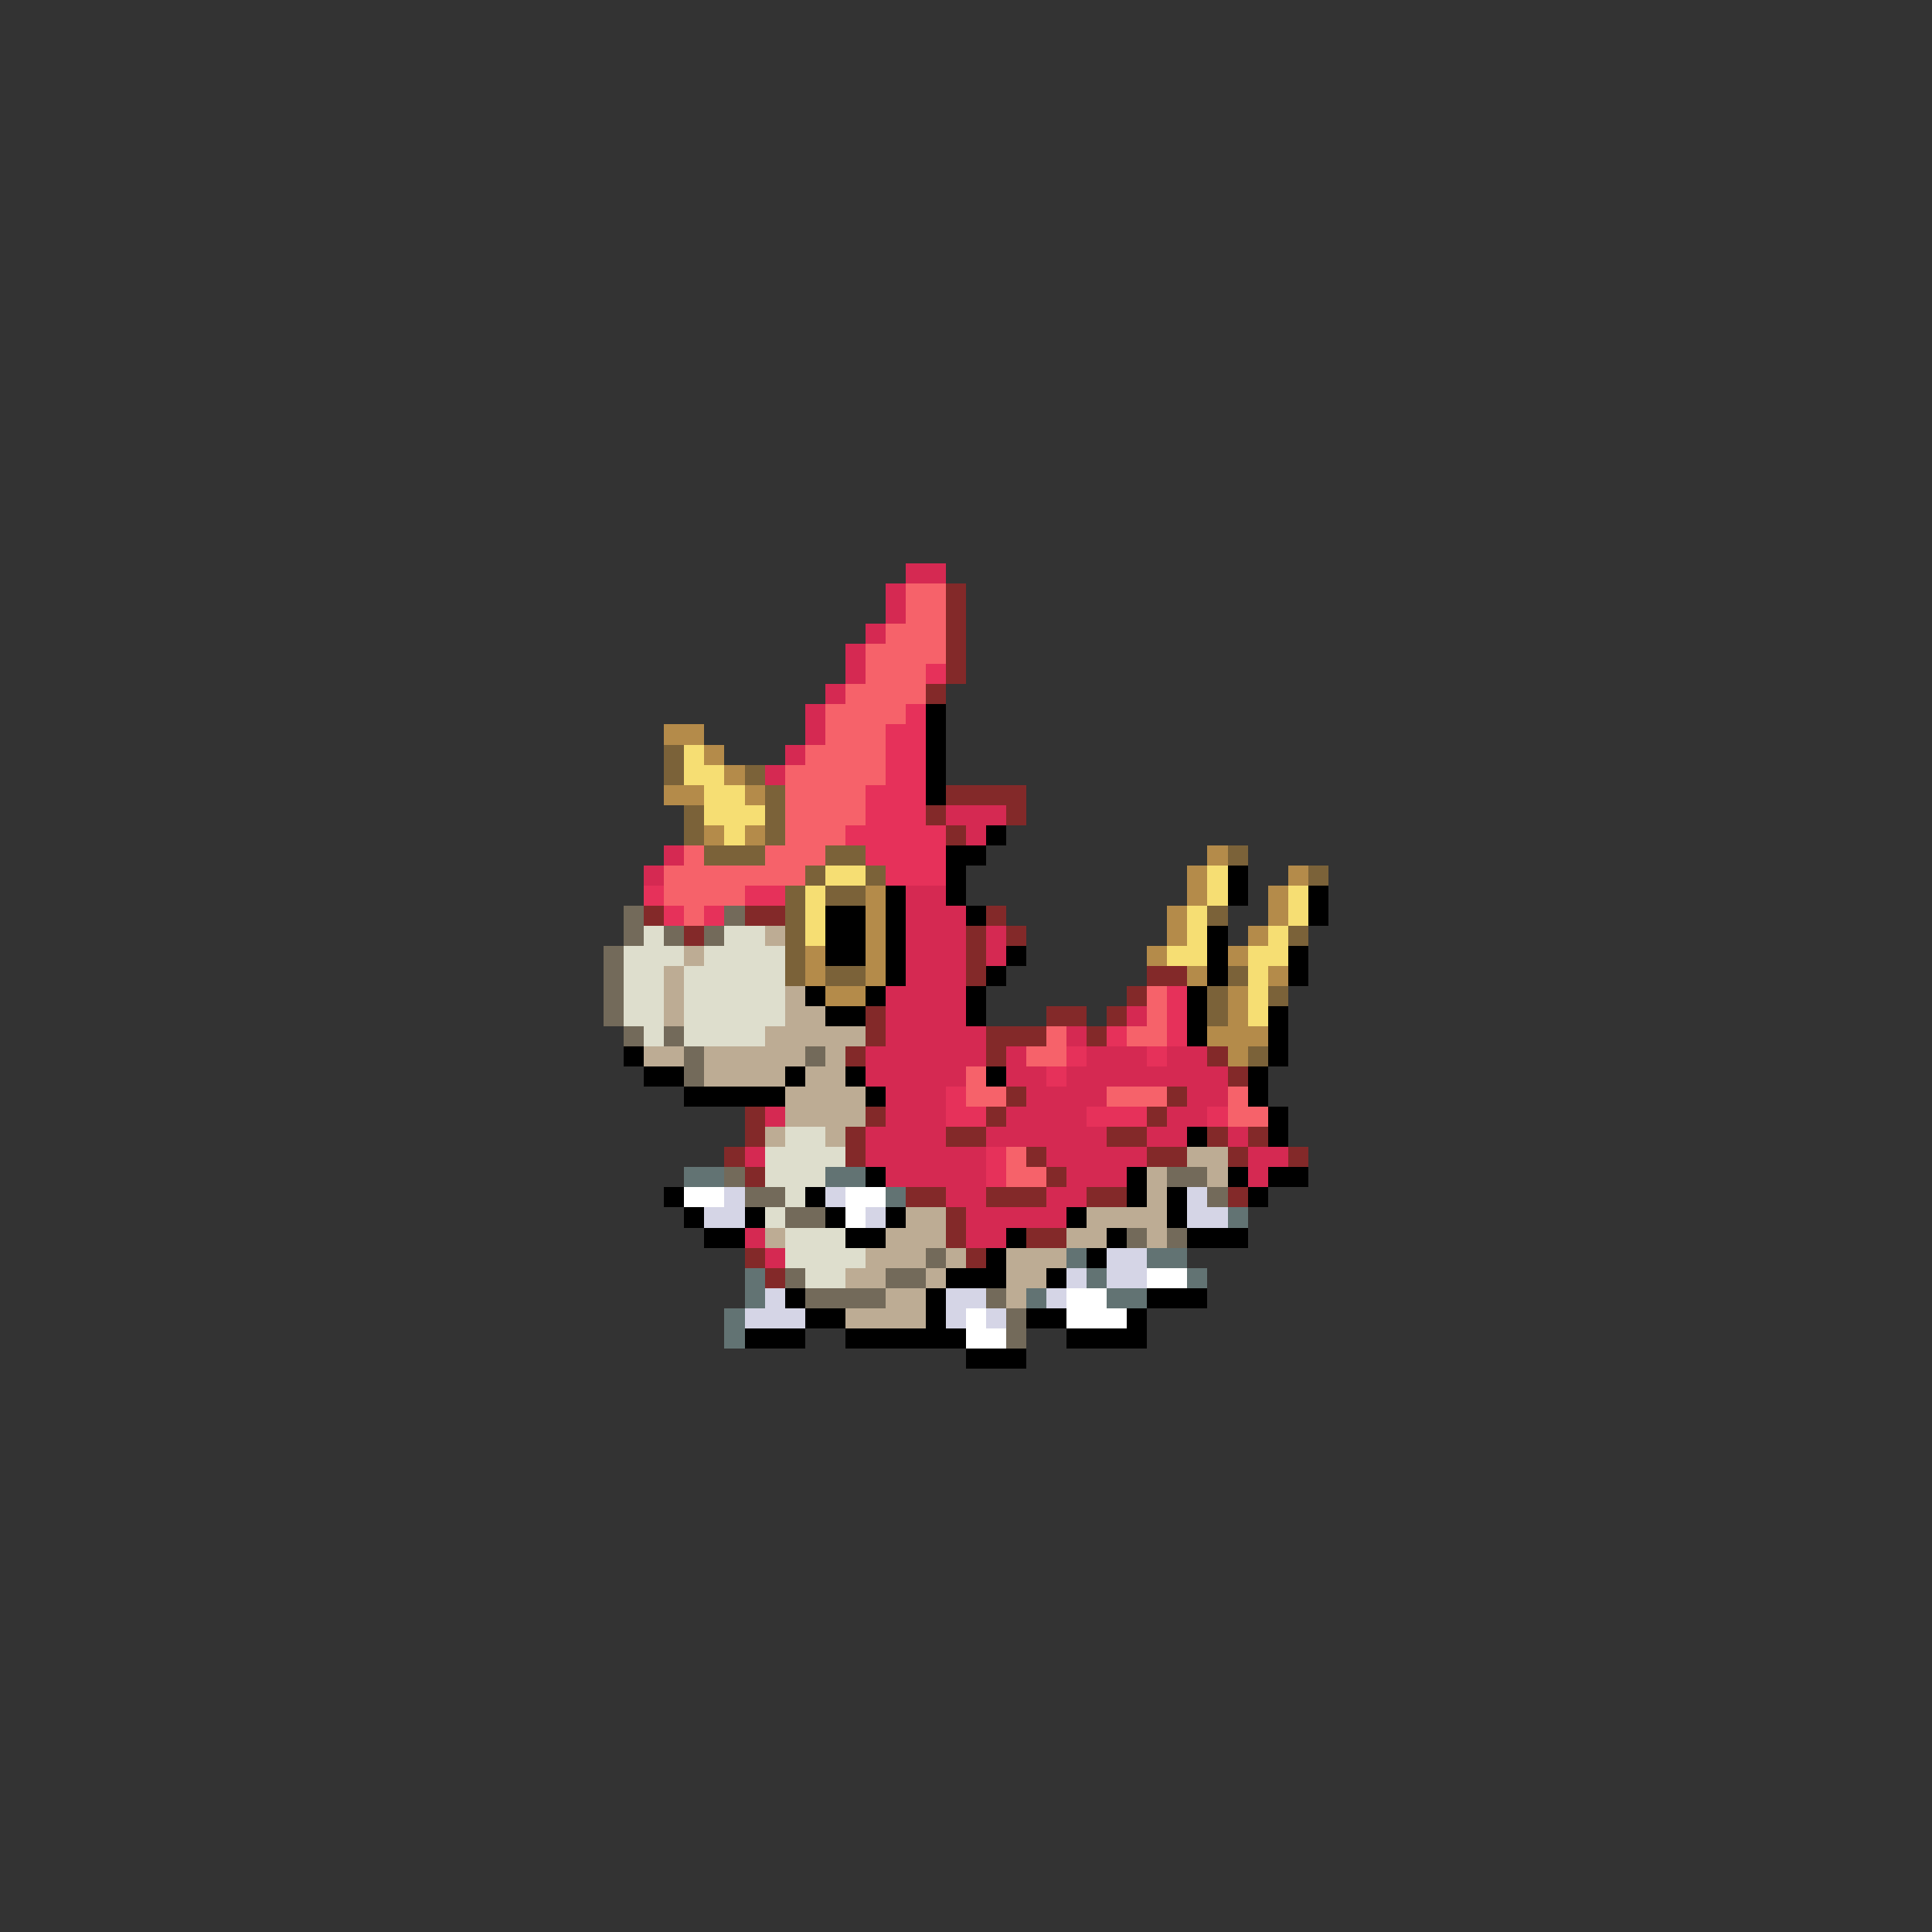 <svg xmlns="http://www.w3.org/2000/svg" viewBox="0 -0.5 96 96" shape-rendering="crispEdges">
<rect x="0" y="-0.5" width="96" height="96" fill="#333333" stroke="none"/>
<path stroke="#d52952" d="M45 28h2M44 29h1M44 30h1M43 31h1M42 32h1M42 33h1M41 34h1M40 35h1M40 36h1M39 37h1M38 38h1M47 40h3M48 41h1M33 42h1M32 43h1M45 44h2M45 45h3M45 46h3M49 46h1M45 47h3M49 47h1M45 48h3M44 49h4M44 50h4M56 50h1M44 51h5M53 51h1M43 52h6M50 52h1M54 52h3M58 52h2M43 53h5M50 53h2M53 53h8M44 54h3M51 54h4M59 54h2M38 55h1M44 55h3M50 55h4M58 55h2M43 56h4M49 56h6M57 56h2M61 56h1M37 57h1M43 57h6M52 57h5M62 57h2M44 58h5M53 58h3M62 58h1M47 59h2M52 59h2M48 60h5M37 61h1M48 61h2M38 62h1" />
<path stroke="#f6626a" d="M45 29h2M45 30h2M44 31h3M43 32h4M43 33h3M42 34h4M41 35h4M41 36h3M40 37h4M39 38h5M39 39h4M39 40h4M39 41h3M34 42h1M38 42h3M33 43h7M33 44h4M34 45h1M57 49h1M57 50h1M52 51h1M56 51h2M51 52h2M48 53h1M48 54h2M55 54h3M61 54h1M61 55h2M50 57h1M50 58h2" />
<path stroke="#832929" d="M47 29h1M47 30h1M47 31h1M47 32h1M47 33h1M46 34h1M47 39h4M46 40h1M50 40h1M47 41h1M32 45h1M37 45h2M49 45h1M34 46h1M48 46h1M50 46h1M48 47h1M48 48h1M57 48h2M56 49h1M43 50h1M52 50h2M55 50h1M43 51h1M49 51h3M54 51h1M42 52h1M49 52h1M60 52h1M61 53h1M50 54h1M58 54h1M37 55h1M43 55h1M49 55h1M57 55h1M37 56h1M42 56h1M47 56h2M55 56h2M60 56h1M62 56h1M36 57h1M42 57h1M51 57h1M57 57h2M61 57h1M64 57h1M37 58h1M52 58h1M45 59h2M49 59h3M54 59h2M61 59h1M47 60h1M47 61h1M51 61h2M37 62h1M48 62h1M38 63h1" />
<path stroke="#e6315a" d="M46 33h1M45 35h1M44 36h2M44 37h2M44 38h2M43 39h3M43 40h3M42 41h5M43 42h4M44 43h3M32 44h1M37 44h2M33 45h1M35 45h1M58 49h1M58 50h1M55 51h1M58 51h1M53 52h1M57 52h1M52 53h1M47 54h1M47 55h2M54 55h3M60 55h1M49 57h1M49 58h1" />
<path stroke="#000000" d="M46 35h1M46 36h1M46 37h1M46 38h1M46 39h1M49 41h1M47 42h2M47 43h1M61 43h1M44 44h1M47 44h1M61 44h1M65 44h1M41 45h2M44 45h1M48 45h1M65 45h1M41 46h2M44 46h1M60 46h1M41 47h2M44 47h1M50 47h1M60 47h1M64 47h1M44 48h1M49 48h1M60 48h1M64 48h1M40 49h1M43 49h1M48 49h1M59 49h1M41 50h2M48 50h1M59 50h1M63 50h1M59 51h1M63 51h1M31 52h1M63 52h1M32 53h2M39 53h1M42 53h1M49 53h1M62 53h1M34 54h5M43 54h1M62 54h1M63 55h1M59 56h1M63 56h1M43 58h1M56 58h1M61 58h1M63 58h2M33 59h1M40 59h1M56 59h1M58 59h1M62 59h1M34 60h1M37 60h1M41 60h1M44 60h1M53 60h1M58 60h1M35 61h2M42 61h2M50 61h1M55 61h1M59 61h3M49 62h1M54 62h1M47 63h3M52 63h1M39 64h1M46 64h1M57 64h3M40 65h2M46 65h1M51 65h2M56 65h1M37 66h3M42 66h6M53 66h4M48 67h3" />
<path stroke="#b48b4a" d="M33 36h2M35 37h1M36 38h1M33 39h2M37 39h1M35 41h1M37 41h1M60 42h1M59 43h1M64 43h1M43 44h1M59 44h1M63 44h1M43 45h1M58 45h1M63 45h1M43 46h1M58 46h1M62 46h1M40 47h1M43 47h1M57 47h1M61 47h1M40 48h1M43 48h1M59 48h1M63 48h1M41 49h2M61 49h1M61 50h1M60 51h3M61 52h1" />
<path stroke="#7b6239" d="M33 37h1M33 38h1M37 38h1M38 39h1M34 40h1M38 40h1M34 41h1M38 41h1M35 42h3M41 42h2M61 42h1M40 43h1M43 43h1M65 43h1M39 44h1M41 44h2M39 45h1M60 45h1M39 46h1M64 46h1M39 47h1M39 48h1M41 48h2M61 48h1M60 49h1M63 49h1M60 50h1M62 52h1" />
<path stroke="#f6de73" d="M34 37h1M34 38h2M35 39h2M35 40h3M36 41h1M41 43h2M60 43h1M40 44h1M60 44h1M64 44h1M40 45h1M59 45h1M64 45h1M40 46h1M59 46h1M63 46h1M58 47h2M62 47h2M62 48h1M62 49h1M62 50h1" />
<path stroke="#736a5a" d="M31 45h1M36 45h1M31 46h1M33 46h1M35 46h1M30 47h1M30 48h1M30 49h1M30 50h1M31 51h1M33 51h1M34 52h1M40 52h1M34 53h1M36 58h1M58 58h2M37 59h2M60 59h1M39 60h2M56 61h1M58 61h1M46 62h1M39 63h1M44 63h2M40 64h4M49 64h1M50 65h1M50 66h1" />
<path stroke="#dedecd" d="M32 46h1M36 46h2M31 47h3M35 47h4M31 48h2M34 48h5M31 49h2M34 49h5M31 50h2M34 50h5M32 51h1M34 51h4M39 56h2M38 57h4M38 58h3M39 59h1M38 60h1M39 61h3M39 62h4M40 63h2" />
<path stroke="#bdac94" d="M38 46h1M34 47h1M33 48h1M33 49h1M39 49h1M33 50h1M39 50h2M38 51h5M32 52h2M35 52h5M41 52h1M35 53h4M40 53h2M39 54h4M39 55h4M38 56h1M41 56h1M59 57h2M57 58h1M60 58h1M57 59h1M45 60h2M54 60h4M38 61h1M44 61h3M53 61h2M57 61h1M43 62h3M47 62h1M50 62h3M42 63h2M46 63h1M50 63h2M44 64h2M50 64h1M42 65h4" />
<path stroke="#627373" d="M34 58h2M41 58h2M44 59h1M61 60h1M53 62h1M57 62h2M37 63h1M54 63h1M59 63h1M37 64h1M51 64h1M55 64h2M36 65h1M36 66h1" />
<path stroke="#ffffff" d="M34 59h2M42 59h2M42 60h1M57 63h2M53 64h2M48 65h1M53 65h3M48 66h2" />
<path stroke="#d5d5e6" d="M36 59h1M41 59h1M59 59h1M35 60h2M43 60h1M59 60h2M55 62h2M53 63h1M55 63h2M38 64h1M47 64h2M52 64h1M37 65h3M47 65h1M49 65h1" />
</svg>